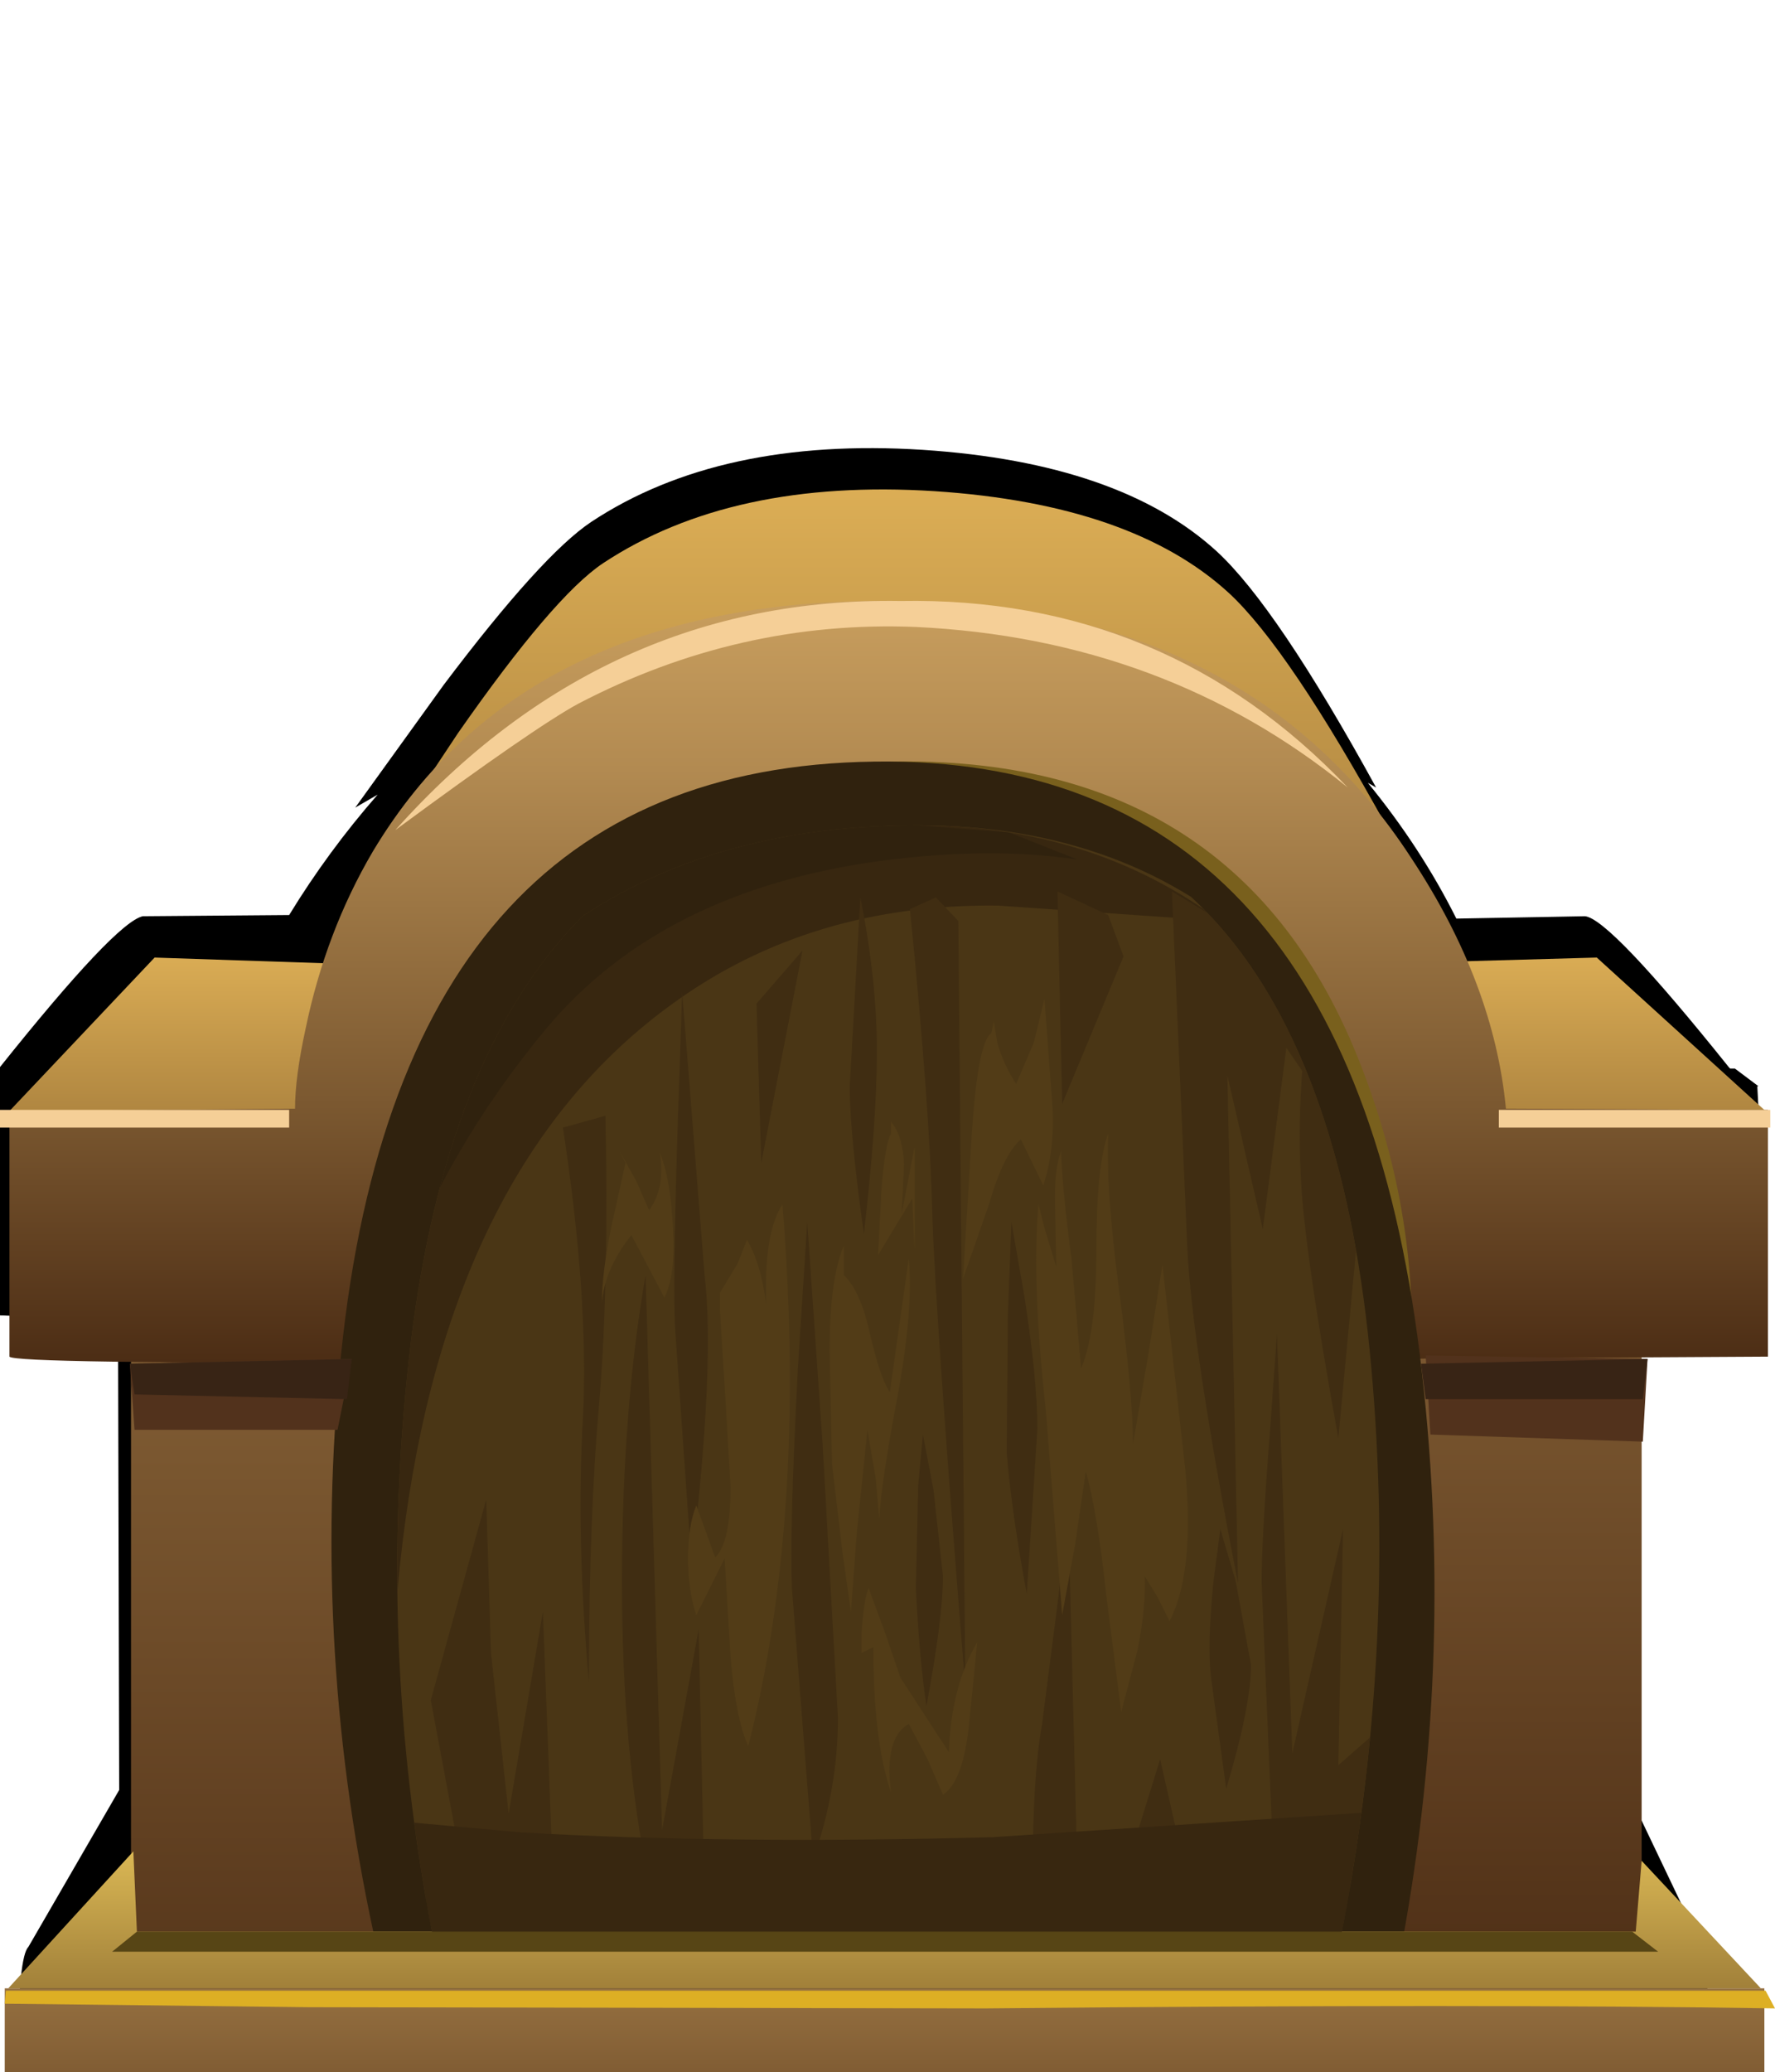<?xml version="1.0" encoding="UTF-8" standalone="no"?>
<svg xmlns:xlink="http://www.w3.org/1999/xlink" height="87.75px" width="75.2px" xmlns="http://www.w3.org/2000/svg">
  <g transform="matrix(1.0, 0.0, 0.0, 1.0, 0.0, 0.0)">
    <use height="22.35" transform="matrix(1.0, 0.0, 0.0, 1.0, 7.3, 81.55)" width="58.95" xlink:href="#sprite0"/>
    <use height="72.4" transform="matrix(1.0, 0.0, 0.0, 1.0, -0.5, 19.0)" width="75.1" xlink:href="#sprite1"/>
    <use height="71.95" transform="matrix(1.0, 0.0, 0.0, 1.0, 0.0, 20.75)" width="75.2" xlink:href="#sprite2"/>
    <use height="30.0" transform="matrix(1.0, 0.0, 0.0, 1.0, 9.0, 59.25)" width="57.45" xlink:href="#shape6"/>
    <use height="0.0" id="price_tag_pt" transform="matrix(1.0, 0.0, 0.0, 1.0, 37.6, 101.8)" width="0.0" xlink:href="#sprite4"/>
  </g>
  <defs>
    <g id="sprite0" transform="matrix(1.0, 0.0, 0.0, 1.0, -36.0, -36.0)">
      <use height="22.35" transform="matrix(1.0, 0.0, 0.0, 1.0, 36.0, 36.0)" width="58.95" xlink:href="#shape0"/>
    </g>
    <g id="shape0" transform="matrix(1.0, 0.0, 0.0, 1.0, -36.0, -36.0)">
      <path d="M94.95 36.0 L91.25 58.35 39.7 58.35 36.0 36.0 94.95 36.0" fill="url(#gradient0)" fill-rule="evenodd" stroke="none"/>
    </g>
    <linearGradient gradientTransform="matrix(0.0, -0.007, -0.007, 0.0, 65.45, 51.3)" gradientUnits="userSpaceOnUse" id="gradient0" spreadMethod="pad" x1="-819.2" x2="819.2">
      <stop offset="0.0" stop-color="#000000" stop-opacity="0.0"/>
      <stop offset="1.0" stop-color="#000000"/>
    </linearGradient>
    <g id="sprite1" transform="matrix(1.0, 0.0, 0.0, 1.0, -36.0, -36.0)">
      <use height="72.4" transform="matrix(1.0, 0.0, 0.0, 1.0, 36.0, 36.0)" width="75.1" xlink:href="#shape1"/>
    </g>
    <g id="shape1" transform="matrix(1.0, 0.0, 0.0, 1.0, -36.0, -36.0)">
      <path d="M109.75 62.2 L109.8 62.25 110.0 62.25 111.0 63.0 110.95 63.0 Q111.2 67.35 111.05 71.15 L111.05 71.7 111.0 72.05 111.0 72.15 110.95 72.5 110.95 72.55 110.9 72.7 105.8 72.9 105.65 76.3 105.55 76.3 105.55 93.05 108.7 99.65 109.0 100.15 108.8 100.15 108.95 104.65 Q108.85 107.65 108.6 107.95 108.2 108.45 73.15 108.4 38.15 108.4 37.7 107.95 37.25 107.55 37.25 103.7 37.3 99.85 37.7 99.45 L41.55 92.8 41.5 73.0 41.55 73.0 41.55 72.9 36.4 72.7 36.35 72.55 36.35 72.5 36.3 72.2 36.25 72.05 36.25 71.7 36.2 71.45 36.2 71.3 36.15 70.65 Q35.95 65.6 36.2 63.0 L36.0 63.0 36.0 62.25 36.45 62.25 Q41.4 56.05 42.55 55.8 L48.75 55.75 Q50.4 53.05 52.5 50.65 L51.55 51.2 55.3 46.0 Q59.45 40.5 61.55 39.1 67.0 35.5 75.6 36.05 83.95 36.6 88.05 40.35 90.6 42.7 94.8 50.35 L94.45 50.15 Q96.7 52.9 98.2 55.9 L103.65 55.8 Q104.7 55.9 109.75 62.2" fill="#000000" fill-rule="evenodd" stroke="none"/>
    </g>
    <g id="sprite2" transform="matrix(1.0, 0.0, 0.0, 1.0, 0.0, 0.0)">
      <use height="71.95" transform="matrix(1.0, 0.0, 0.0, 1.0, 0.2, 0.0)" width="75.0" xlink:href="#shape2"/>
      <use height="48.9" transform="matrix(1.0, 0.0, 0.0, 1.0, 12.1, 12.9)" width="51.0" xlink:href="#sprite3"/>
      <use height="35.65" transform="matrix(1.0, 0.0, 0.0, 1.0, 0.0, 26.25)" width="75.0" xlink:href="#shape5"/>
    </g>
    <g id="shape2" transform="matrix(1.0, 0.0, 0.0, 1.0, -0.2, 0.0)">
      <path d="M5.55 32.25 L18.05 31.7 18.05 63.45 5.55 63.45 5.55 32.25" fill="url(#gradient1)" fill-rule="evenodd" stroke="none"/>
      <path d="M69.55 32.25 L69.55 63.45 57.1 63.45 57.1 31.7 69.55 32.25" fill="url(#gradient2)" fill-rule="evenodd" stroke="none"/>
      <path d="M59.95 36.55 L59.4 61.55 16.1 60.9 15.25 36.25 59.95 36.55" fill="#79601d" fill-rule="evenodd" stroke="none"/>
      <path d="M0.4 26.3 L6.55 19.8 14.0 20.05 14.2 20.65 Q14.3 21.45 14.0 22.55 13.5 24.3 14.0 26.55 L0.4 26.3" fill="url(#gradient3)" fill-rule="evenodd" stroke="none"/>
      <path d="M74.8 26.3 L62.25 26.55 Q62.75 24.8 62.25 23.05 L61.2 20.85 60.5 20.0 67.65 19.8 74.8 26.3" fill="url(#gradient4)" fill-rule="evenodd" stroke="none"/>
      <path d="M21.9 12.35 L15.75 15.8 19.4 10.3 Q23.45 4.5 25.55 3.1 31.0 -0.5 39.6 0.05 47.95 0.6 52.05 4.35 54.6 6.7 58.8 14.35 54.6 12.25 49.45 10.35 39.05 6.55 34.05 7.6 29.05 8.65 21.9 12.35" fill="url(#gradient5)" fill-rule="evenodd" stroke="none"/>
      <path d="M63.8 26.2 L74.9 26.25 74.9 36.7 40.15 36.9 40.2 37.15 34.1 37.15 34.15 36.9 17.4 36.95 Q0.6 37.0 0.4 36.7 L0.4 26.3 12.5 26.2 Q12.5 24.85 12.95 22.8 13.8 18.7 15.8 15.3 22.3 4.45 38.15 4.7 52.85 4.9 59.8 15.6 63.3 20.9 63.8 26.2" fill="url(#gradient6)" fill-rule="evenodd" stroke="none"/>
      <path d="M39.75 37.15 L34.1 37.15 34.15 36.95 15.45 36.9 Q15.1 30.65 17.65 24.35 22.85 11.8 37.7 11.5 52.55 11.2 57.65 24.35 60.2 30.9 59.75 37.55 L39.7 36.95 39.75 37.15" fill="#79601d" fill-rule="evenodd" stroke="none"/>
      <path d="M37.7 11.5 Q57.05 11.65 60.15 36.6 61.7 49.1 59.4 61.55 L16.0 61.9 Q13.15 49.25 14.45 36.6 17.05 11.35 37.7 11.5" fill="#30220e" fill-rule="evenodd" stroke="none"/>
      <path d="M74.75 63.45 L74.75 71.95 0.2 71.95 0.2 63.45 74.75 63.45" fill="url(#gradient7)" fill-rule="evenodd" stroke="none"/>
      <path d="M38.15 4.7 Q49.4 4.5 57.1 12.6 49.35 6.3 38.8 5.8 31.3 5.5 24.5 9.05 22.65 10.05 16.75 14.4 25.6 4.5 38.15 4.7" fill="#f5cf97" fill-rule="evenodd" stroke="none"/>
      <path d="M13.1 64.25 L0.2 64.1 0.25 63.55 74.8 63.55 75.2 64.3 Q62.75 64.1 41.75 64.3 L13.1 64.25" fill="#ddaf24" fill-rule="evenodd" stroke="none"/>
      <path d="M0.35 63.45 L5.65 57.65 5.8 61.05 69.3 61.05 69.55 58.05 74.6 63.45 0.35 63.45" fill="url(#gradient8)" fill-rule="evenodd" stroke="none"/>
    </g>
    <linearGradient gradientTransform="matrix(0.0, -0.057, -0.057, 0.0, 11.8, 39.1)" gradientUnits="userSpaceOnUse" id="gradient1" spreadMethod="pad" x1="-819.2" x2="819.2">
      <stop offset="0.0" stop-color="#331606"/>
      <stop offset="1.0" stop-color="#c79d5d"/>
    </linearGradient>
    <linearGradient gradientTransform="matrix(0.0, -0.055, -0.055, 0.0, 63.35, 34.85)" gradientUnits="userSpaceOnUse" id="gradient2" spreadMethod="pad" x1="-819.2" x2="819.2">
      <stop offset="0.0" stop-color="#331606"/>
      <stop offset="1.0" stop-color="#c79d5d"/>
    </linearGradient>
    <linearGradient gradientTransform="matrix(0.0, -0.017, -0.017, 0.0, 7.3, 31.8)" gradientUnits="userSpaceOnUse" id="gradient3" spreadMethod="pad" x1="-819.2" x2="819.2">
      <stop offset="0.0" stop-color="#331606"/>
      <stop offset="1.0" stop-color="#e6b75a"/>
    </linearGradient>
    <linearGradient gradientTransform="matrix(0.0, -0.017, 0.017, 0.0, 67.65, 31.8)" gradientUnits="userSpaceOnUse" id="gradient4" spreadMethod="pad" x1="-819.2" x2="819.2">
      <stop offset="0.0" stop-color="#331606"/>
      <stop offset="1.0" stop-color="#e6b75a"/>
    </linearGradient>
    <linearGradient gradientTransform="matrix(0.0, -0.04, -0.04, 0.0, 37.25, 28.9)" gradientUnits="userSpaceOnUse" id="gradient5" spreadMethod="pad" x1="-819.2" x2="819.2">
      <stop offset="0.0" stop-color="#331606"/>
      <stop offset="1.0" stop-color="#e6b75a"/>
    </linearGradient>
    <linearGradient gradientTransform="matrix(0.0, -0.023, -0.023, 0.0, 37.65, 23.9)" gradientUnits="userSpaceOnUse" id="gradient6" spreadMethod="pad" x1="-819.2" x2="819.2">
      <stop offset="0.0" stop-color="#331606"/>
      <stop offset="0.443" stop-color="#7b5830"/>
      <stop offset="0.82" stop-color="#b28a51"/>
      <stop offset="1.0" stop-color="#c79d5d"/>
    </linearGradient>
    <linearGradient gradientTransform="matrix(0.0, -0.015, -0.015, 0.0, 37.5, 67.55)" gradientUnits="userSpaceOnUse" id="gradient7" spreadMethod="pad" x1="-819.2" x2="819.2">
      <stop offset="0.0" stop-color="#331606"/>
      <stop offset="1.0" stop-color="#c79d5d"/>
    </linearGradient>
    <linearGradient gradientTransform="matrix(0.0, -0.011, -0.011, 0.0, 37.3, 65.5)" gradientUnits="userSpaceOnUse" id="gradient8" spreadMethod="pad" x1="-819.2" x2="819.2">
      <stop offset="0.0" stop-color="#331606"/>
      <stop offset="1.0" stop-color="#e6c35a"/>
    </linearGradient>
    <g id="sprite3" transform="matrix(1.0, 0.0, 0.0, 1.0, 0.05, 0.0)">
      <clipPath id="clipPath0" transform="matrix(1.0, 0.0, 0.0, 1.0, 0.05, 0.0)">
        <use height="48.9" transform="matrix(1.0, 0.0, 0.0, 1.0, 4.65, 0.0)" width="41.6" xlink:href="#shape3"/>
      </clipPath>
      <g clip-path="url(#clipPath0)">
        <use height="47.6" transform="matrix(1.0, 0.0, 0.0, 1.0, -0.05, 1.3)" width="51.0" xlink:href="#shape4"/>
      </g>
    </g>
    <g id="shape3" transform="matrix(1.0, 0.0, 0.0, 1.0, -4.65, 0.0)">
      <path d="M44.5 48.9 L6.25 48.9 Q3.8 36.75 5.05 24.6 7.5 0.2 25.85 0.0 43.75 -0.2 45.9 24.3 47.0 36.6 44.5 48.9" fill="#ff0000" fill-rule="evenodd" stroke="none"/>
    </g>
    <g id="shape4" transform="matrix(1.0, 0.0, 0.0, 1.0, 0.05, -1.3)">
      <path d="M49.55 22.8 Q51.35 30.5 50.85 38.45 50.45 45.6 48.75 47.3 47.1 48.95 24.8 48.9 2.5 48.85 1.75 47.3 0.25 44.35 0.0 37.3 -0.25 29.1 1.75 21.8 7.35 1.3 26.75 1.3 44.55 1.3 49.55 22.8" fill="#4a3615" fill-rule="evenodd" stroke="none"/>
      <path d="M16.35 8.85 Q6.85 15.7 4.9 31.7 3.95 39.7 4.85 46.35 L1.75 47.3 Q0.25 44.35 0.0 37.3 -0.25 29.1 1.75 21.8 7.35 1.3 26.75 1.3 34.1 1.3 39.55 5.35 L30.15 4.7 Q22.2 4.6 16.35 8.85" fill="#382710" fill-rule="evenodd" stroke="none"/>
      <path d="M15.35 46.1 Q14.2 40.6 14.2 33.35 14.2 26.1 15.2 20.35 L15.9 43.85 17.45 35.35 17.7 46.85 15.35 46.1" fill="#402d12" fill-rule="evenodd" stroke="none"/>
      <path d="M11.7 14.1 L13.5 13.6 Q13.65 20.6 13.25 25.6 12.8 30.6 12.8 37.6 12.25 31.35 12.55 26.35 12.8 21.35 11.7 14.1" fill="#402d12" fill-rule="evenodd" stroke="none"/>
      <path d="M16.75 8.35 L17.7 20.35 Q18.15 24.1 17.15 32.6 L16.45 22.6 Q16.35 20.75 16.55 14.35 L16.75 8.35" fill="#402d12" fill-rule="evenodd" stroke="none"/>
      <path d="M26.4 4.85 L27.5 4.35 28.45 5.35 28.75 37.85 Q27.5 22.35 27.35 17.85 27.25 13.35 26.4 4.85" fill="#402d12" fill-rule="evenodd" stroke="none"/>
      <path d="M26.95 27.1 L27.4 29.45 27.8 33.1 Q27.8 34.85 27.1 38.6 26.8 36.6 26.65 33.6 L26.75 29.25 26.95 27.1" fill="#402d12" fill-rule="evenodd" stroke="none"/>
      <path d="M24.3 4.35 Q25.0 7.85 25.0 10.85 25.0 13.85 24.45 18.6 23.85 14.35 23.85 12.35 L24.3 4.35" fill="#402d12" fill-rule="evenodd" stroke="none"/>
      <path d="M33.1 30.1 L33.5 45.85 35.45 45.85 37.0 40.85 38.25 46.35 Q35.45 47.6 33.5 47.6 32.3 47.6 31.85 46.6 L31.6 45.6 Q31.6 41.6 32.0 39.35 L32.7 33.9 33.1 30.1" fill="#402d12" fill-rule="evenodd" stroke="none"/>
      <path d="M22.3 45.1 L21.4 33.6 Q21.3 31.1 21.65 24.35 L22.05 18.1 22.7 27.5 23.35 39.1 Q23.35 42.1 22.3 45.1" fill="#402d12" fill-rule="evenodd" stroke="none"/>
      <path d="M44.55 41.1 L47.35 38.65 46.9 43.05 Q46.35 44.65 45.85 44.85 44.55 45.35 41.75 44.1 L41.3 33.35 Q41.3 31.5 41.65 27.0 L41.95 22.85 42.6 40.6 44.75 31.1 44.55 41.1" fill="#402d12" fill-rule="evenodd" stroke="none"/>
      <path d="M42.65 8.4 L41.35 18.4 39.85 11.9 40.3 33.4 Q38.35 23.4 38.15 19.15 L37.5 4.1 39.15 5.1 42.65 8.4" fill="#402d12" fill-rule="evenodd" stroke="none"/>
      <path d="M30.7 18.1 L31.25 21.25 Q31.8 24.8 31.8 26.85 L31.35 33.85 Q30.7 30.35 30.5 27.85 L30.55 22.05 30.7 18.1" fill="#402d12" fill-rule="evenodd" stroke="none"/>
      <path d="M32.65 4.1 L34.8 5.1 35.45 6.85 32.85 13.1 32.65 4.1" fill="#402d12" fill-rule="evenodd" stroke="none"/>
      <path d="M19.9 8.85 L21.85 6.6 20.1 15.6 19.9 8.85" fill="#402d12" fill-rule="evenodd" stroke="none"/>
      <path d="M49.35 28.75 L47.35 29.5 45.4 18.25 44.55 27.25 Q43.05 19.0 42.95 15.95 42.8 12.95 43.25 9.5 L48.15 19.75 Q48.95 23.7 49.35 28.75" fill="#402d12" fill-rule="evenodd" stroke="none"/>
      <path d="M43.95 13.05 L41.4 9.35 42.4 8.05 Q48.05 14.65 49.95 25.3 51.7 34.9 49.85 43.45 L47.2 44.1 Q48.1 39.35 48.3 34.35 48.45 30.8 47.95 25.55 47.55 20.65 47.0 18.6 46.6 17.05 43.95 13.05" fill="#402d12" fill-rule="evenodd" stroke="none"/>
      <path d="M39.55 31.1 L40.2 33.3 40.85 36.85 Q40.85 38.6 39.8 42.1 L39.15 37.35 Q39.0 35.95 39.25 33.4 L39.55 31.1" fill="#402d12" fill-rule="evenodd" stroke="none"/>
      <path d="M11.25 45.1 L7.6 46.35 6.1 38.35 8.45 29.85 8.65 36.35 9.4 43.15 10.85 34.6 11.25 45.1" fill="#402d12" fill-rule="evenodd" stroke="none"/>
      <path d="M26.75 1.3 L30.6 1.6 33.5 2.75 Q29.85 2.2 25.2 2.8 15.9 4.05 11.0 9.9 2.45 20.15 2.2 34.2 2.1 41.4 3.65 47.9 1.9 47.65 1.75 47.3 0.25 44.35 0.0 37.3 -0.25 29.1 1.75 21.8 7.35 1.3 26.75 1.3" fill="#30220e" fill-rule="evenodd" stroke="none"/>
      <path d="M47.85 46.1 L49.0 47.0 48.75 47.3 Q47.3 48.75 28.2 48.9 L3.25 47.85 1.75 47.3 3.5 46.6 27.35 47.1 47.85 46.1" fill="#30220e" fill-rule="evenodd" stroke="none"/>
      <path d="M23.6 19.1 L23.6 20.35 Q24.3 21.0 24.7 22.8 25.15 24.75 25.55 25.3 L26.35 19.65 Q26.55 21.75 25.9 25.35 25.2 29.0 25.1 30.65 L24.95 28.95 24.6 26.9 24.15 31.25 23.9 34.6 23.55 32.15 23.1 28.35 23.0 23.55 Q23.0 20.5 23.6 19.1" fill="#523c17" fill-rule="evenodd" stroke="none"/>
      <path d="M31.85 17.35 L32.1 18.35 32.6 20.0 32.55 17.45 Q32.5 15.9 32.8 15.1 32.85 16.65 33.25 19.7 L33.65 24.3 Q34.3 22.8 34.3 19.3 34.3 15.7 34.8 14.35 34.7 16.7 35.25 20.9 35.85 25.45 35.85 27.5 L36.5 23.7 37.1 19.9 37.95 27.55 Q38.6 32.65 37.4 35.0 L36.9 34.0 36.35 33.1 Q36.4 34.4 36.05 36.2 L35.35 38.85 34.7 33.75 Q34.35 30.45 33.85 28.65 L33.4 31.75 32.85 34.75 32.15 26.0 Q31.55 20.5 31.85 17.35" fill="#523c17" fill-rule="evenodd" stroke="none"/>
      <path d="M24.85 36.1 L24.35 36.35 24.35 35.5 Q24.45 34.05 24.65 33.6 L25.35 35.5 26.0 37.4 28.05 40.55 Q28.15 37.75 29.25 35.9 L28.9 39.4 Q28.65 41.8 27.8 42.35 L27.15 40.85 26.35 39.35 Q25.3 39.95 25.6 42.25 24.85 40.1 24.85 36.1" fill="#523c17" fill-rule="evenodd" stroke="none"/>
      <path d="M20.3 21.55 L20.3 20.55 Q20.35 18.35 21.0 17.35 22.05 30.45 19.55 40.3 19.0 39.05 18.8 36.5 L18.55 32.35 17.35 34.75 Q17.0 33.7 17.0 32.35 17.0 30.95 17.35 30.1 L18.15 32.3 Q18.8 31.7 18.8 29.3 L18.6 25.85 18.35 21.8 18.35 21.1 19.1 19.85 19.5 18.85 Q20.1 19.9 20.3 21.55" fill="#523c17" fill-rule="evenodd" stroke="none"/>
      <path d="M30.9 12.25 L31.65 10.5 32.1 8.65 32.4 12.7 Q32.6 14.9 32.05 16.55 L31.1 14.6 Q30.35 15.25 29.75 17.35 L28.65 20.5 29.0 14.7 Q29.25 10.5 29.85 10.1 L29.95 9.6 30.1 10.5 Q30.35 11.4 30.9 12.25" fill="#523c17" fill-rule="evenodd" stroke="none"/>
      <path d="M26.15 15.65 L26.05 17.75 26.6 14.9 26.6 19.35 26.5 17.1 25.05 19.5 25.2 16.65 Q25.35 14.8 25.6 14.35 L25.6 13.85 Q26.1 14.45 26.15 15.65" fill="#523c17" fill-rule="evenodd" stroke="none"/>
      <path d="M15.8 15.15 Q16.25 16.25 16.35 18.2 16.5 20.3 16.0 21.3 L14.6 18.65 Q13.45 20.1 13.35 21.55 13.35 20.25 13.75 18.3 L14.35 15.6 14.1 15.1 14.8 16.35 15.35 17.6 Q16.05 16.65 15.8 15.15" fill="#523c17" fill-rule="evenodd" stroke="none"/>
      <path d="M50.35 42.8 Q49.7 46.35 48.75 47.3 47.1 48.95 24.8 48.9 2.5 48.85 1.75 47.3 L3.35 43.35 9.95 43.95 Q18.8 44.45 29.9 44.15 L50.35 42.8" fill="#382710" fill-rule="evenodd" stroke="none"/>
    </g>
    <g id="shape5" transform="matrix(1.0, 0.0, 0.0, 1.0, 0.0, -26.25)">
      <path d="M5.7 39.8 L5.5 37.0 14.9 36.8 14.3 39.8 5.7 39.8" fill="#52321c" fill-rule="evenodd" stroke="none"/>
      <path d="M69.8 36.8 L69.6 40.3 60.6 40.0 60.4 36.65 69.8 36.8" fill="#52321c" fill-rule="evenodd" stroke="none"/>
      <path d="M69.8 36.8 L69.6 38.5 60.4 38.5 60.2 37.0 69.8 36.8" fill="#382415" fill-rule="evenodd" stroke="none"/>
      <path d="M5.7 38.3 L5.5 37.0 14.9 36.8 14.7 38.5 5.7 38.3" fill="#382415" fill-rule="evenodd" stroke="none"/>
      <path d="M5.8 61.05 L69.15 61.05 70.25 61.9 4.75 61.9 5.8 61.05" fill="#574515" fill-rule="evenodd" stroke="none"/>
      <path d="M12.25 27.0 L0.0 27.0 0.0 26.25 12.25 26.25 12.25 27.0" fill="#f5cf97" fill-rule="evenodd" stroke="none"/>
      <path d="M75.0 27.0 L63.5 27.0 63.5 26.25 75.0 26.25 75.0 27.0" fill="#f5cf97" fill-rule="evenodd" stroke="none"/>
    </g>
    <g id="shape6" transform="matrix(1.0, 0.0, 0.0, 1.0, -9.0, -59.25)">
      <path d="M9.0 59.25 L66.45 59.25 66.45 89.25 9.0 89.25 9.0 59.25" fill="#ffffff" fill-opacity="0.0" fill-rule="evenodd" stroke="none"/>
    </g>
  </defs>
</svg>
